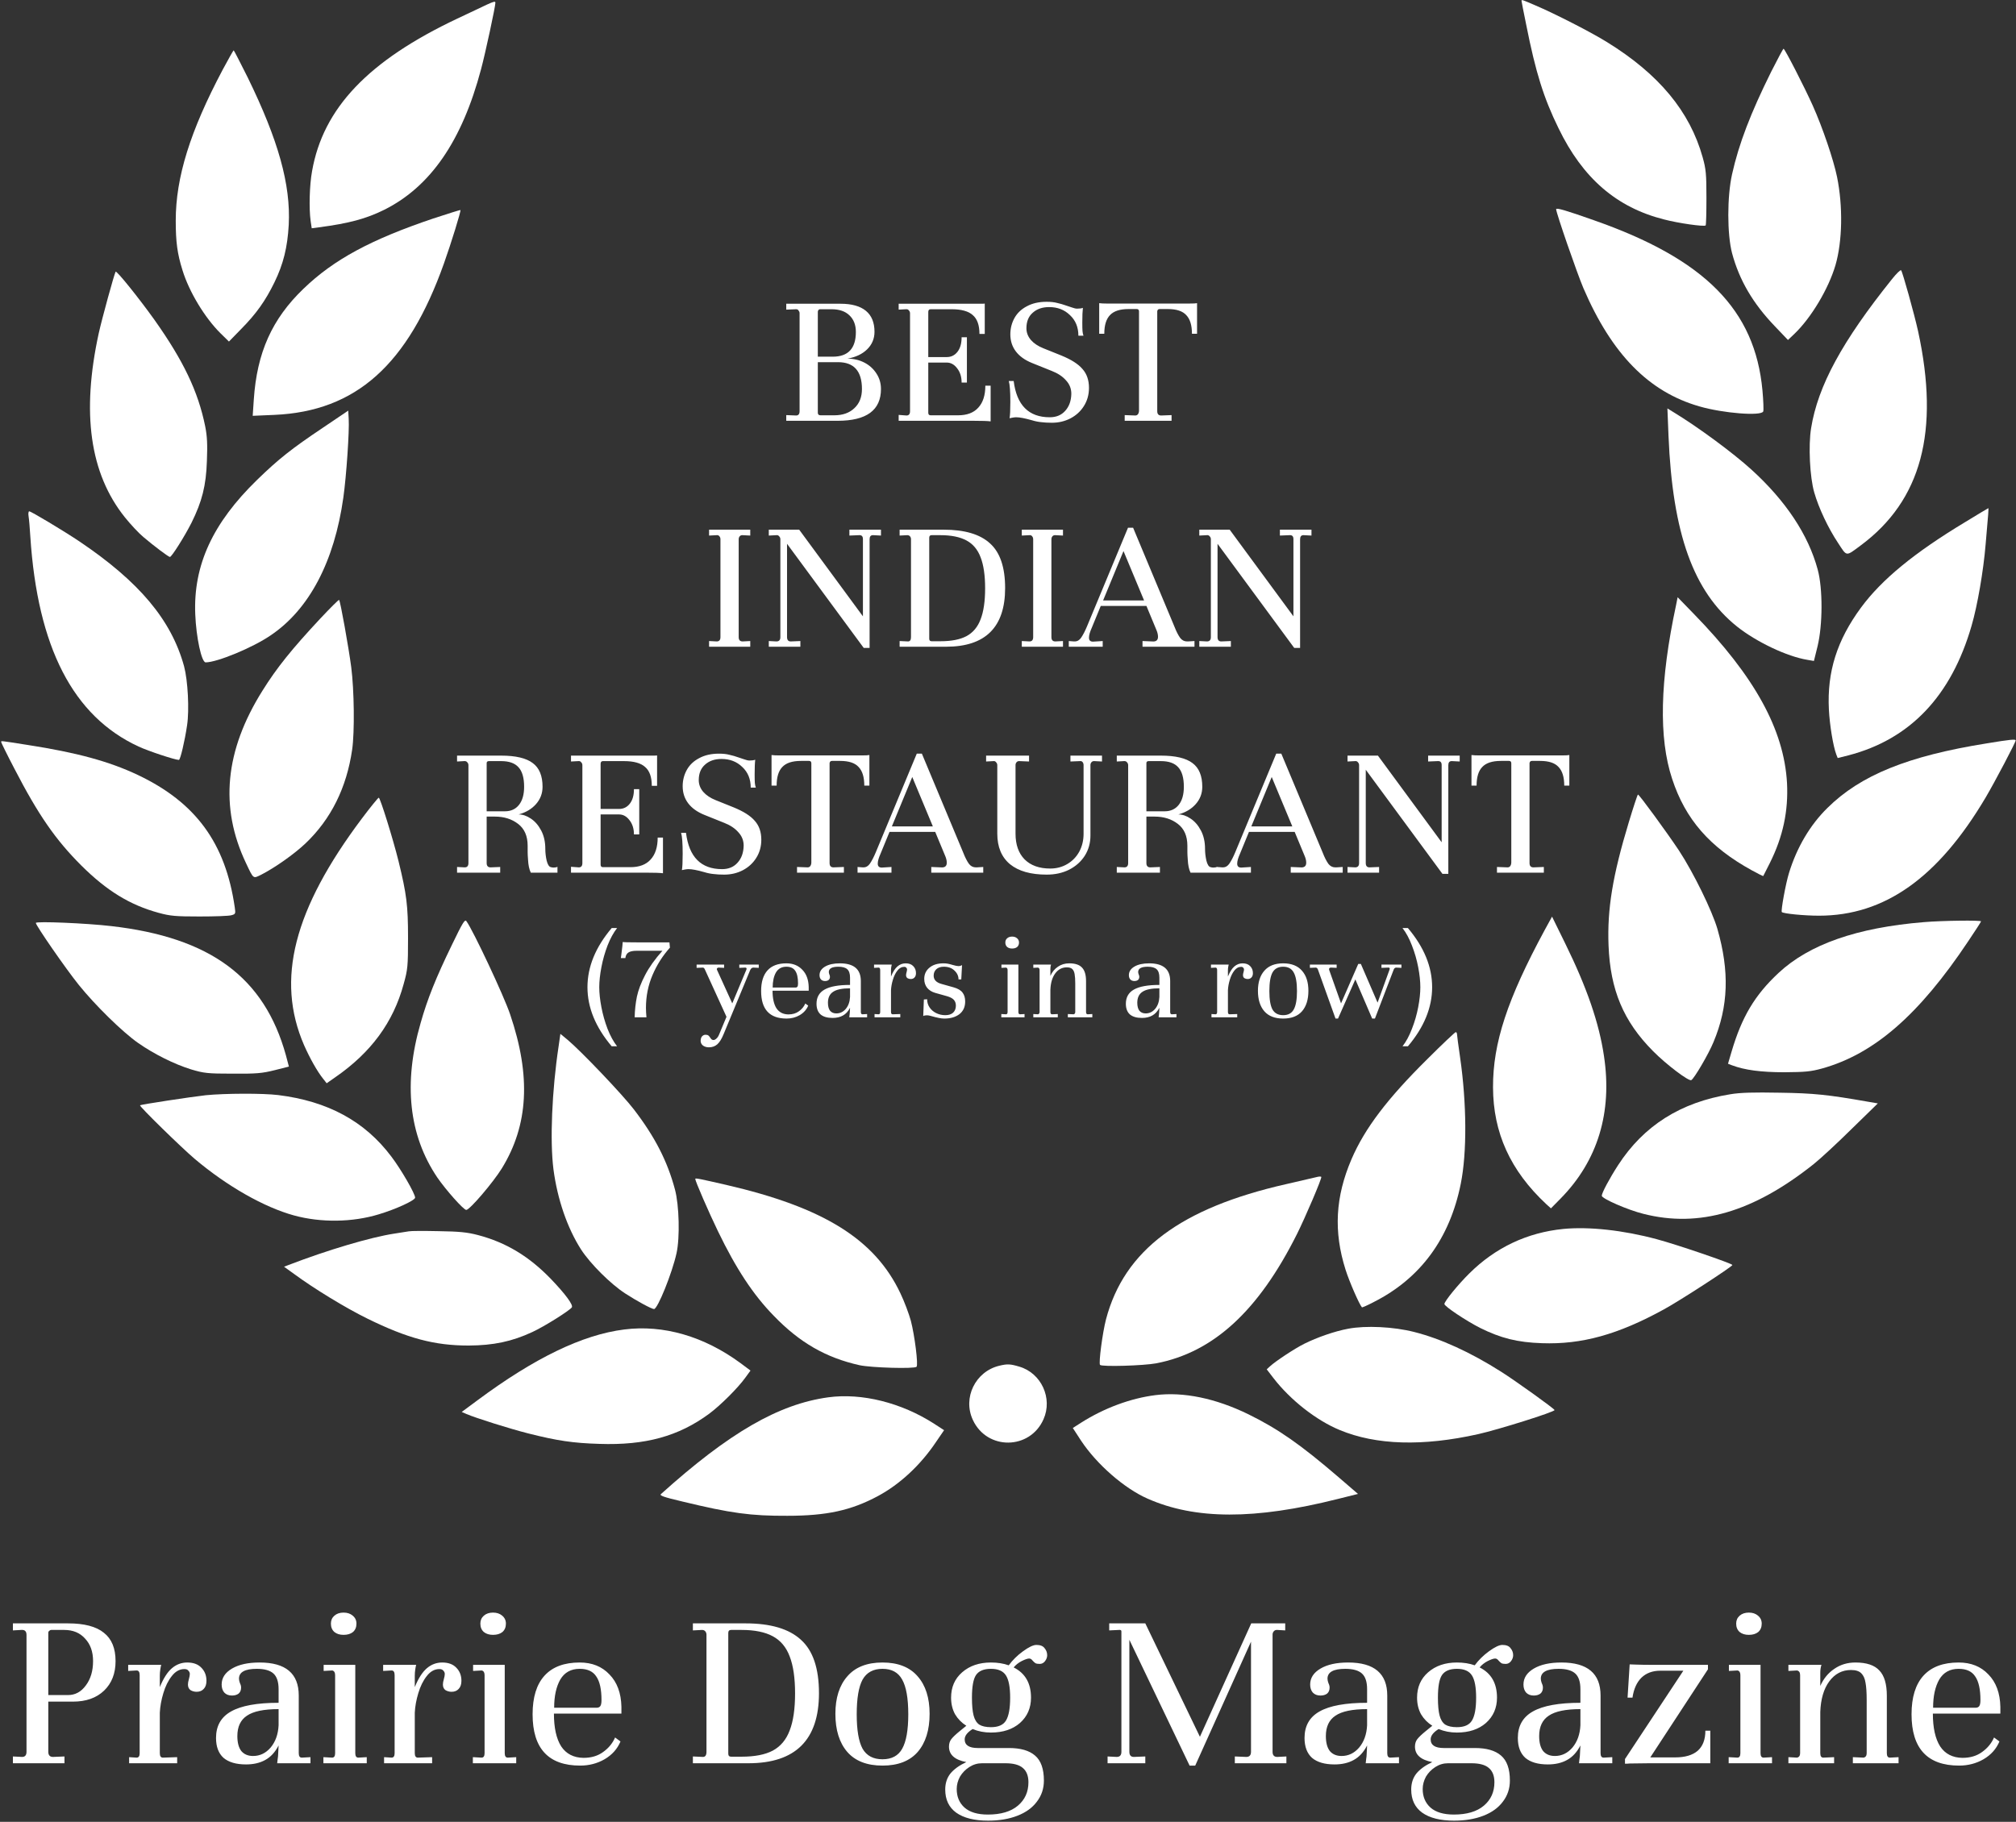 <svg width="1686" height="1524" viewBox="0 0 1686 1524" fill="none" xmlns="http://www.w3.org/2000/svg">
<rect x="0" y="0" width="1686" height="1524" fill="#333333" stroke="none"/>
<path d="M10.8 1469.32L18.444 1469.71C20.927 1469.71 22.168 1468.27 22.168 1465.4V1367.79C22.168 1366.22 21.841 1365.11 21.188 1364.46C20.535 1363.67 19.359 1363.35 17.66 1363.48L10.8 1363.87V1357.99H56.86C70.449 1357.99 80.445 1360.6 86.848 1365.83C93.381 1370.92 96.648 1378.83 96.648 1389.54C96.648 1399.87 93.447 1408.1 87.044 1414.24C80.641 1420.38 71.952 1423.45 60.976 1423.45H40.396V1465.4C40.396 1468.27 41.703 1469.71 44.316 1469.71L53.92 1469.32V1475H10.8V1469.32ZM56.86 1417.96C62.871 1417.96 67.836 1415.29 71.756 1409.93C75.807 1404.57 77.832 1397.78 77.832 1389.54C77.832 1381.7 75.611 1375.43 71.168 1370.73C66.856 1365.89 61.041 1363.48 53.724 1363.48H42.748C42.225 1363.48 41.703 1363.74 41.18 1364.26C40.657 1364.65 40.396 1365.17 40.396 1365.83V1417.96H56.86ZM156.592 1390.72C161.688 1390.72 165.608 1392.16 168.352 1395.03C171.227 1397.91 172.664 1401.57 172.664 1406.01C172.664 1409.01 171.88 1411.3 170.312 1412.87C168.875 1414.44 166.915 1415.22 164.432 1415.22C162.603 1415.22 160.904 1414.76 159.336 1413.85C157.899 1412.8 157.18 1411.23 157.18 1409.14C157.18 1407.97 157.441 1406.47 157.964 1404.64C158.487 1402.81 158.748 1401.37 158.748 1400.32C158.748 1399.28 158.356 1398.36 157.572 1397.58C156.919 1396.67 155.808 1396.21 154.24 1396.21C150.189 1396.21 146.661 1398.17 143.656 1402.09C140.651 1405.88 138.299 1410.65 136.6 1416.4C134.901 1422.01 133.921 1427.44 133.66 1432.66V1466.57C133.66 1469.05 134.509 1470.3 136.208 1470.3L148.164 1469.9V1475H107.984V1469.9L114.256 1470.3C115.955 1470.3 116.804 1469.05 116.804 1466.57V1401.3C116.804 1398.69 115.955 1397.38 114.256 1397.38L107.2 1397.78V1392.68H134.836C134.575 1393.46 134.313 1394.77 134.052 1396.6C133.791 1398.3 133.66 1400 133.66 1401.7V1411.3C136.665 1403.98 139.997 1398.76 143.656 1395.62C147.445 1392.35 151.757 1390.72 156.592 1390.72ZM259.651 1469.9V1475H231.819C231.95 1474.09 232.08 1472.91 232.211 1471.47C232.472 1469.9 232.603 1468.66 232.603 1467.75L232.995 1460.1C230.12 1465.72 226.396 1469.77 221.823 1472.26C217.38 1474.74 212.023 1475.98 205.751 1475.98C197.519 1475.98 191.247 1474.15 186.935 1470.49C182.754 1466.7 180.663 1461.15 180.663 1453.83C180.663 1443.77 184.844 1436.39 193.207 1431.68C201.7 1426.85 214.963 1424.43 232.995 1424.43V1413.06C232.995 1406.92 231.558 1402.55 228.683 1399.93C225.808 1397.32 221.17 1396.01 214.767 1396.01C204.836 1396.01 199.871 1398.76 199.871 1404.24C199.871 1405.29 200.132 1406.53 200.655 1407.97C201.308 1409.27 201.635 1410.52 201.635 1411.69C201.635 1413.91 200.916 1415.61 199.479 1416.79C198.042 1417.83 196.212 1418.36 193.991 1418.36C191.247 1418.36 189.091 1417.51 187.523 1415.81C186.086 1414.11 185.367 1411.89 185.367 1409.14C185.367 1403.66 188.242 1399.21 193.991 1395.82C199.74 1392.42 207.45 1390.72 217.119 1390.72C238.94 1390.72 249.851 1399.93 249.851 1418.36V1466.57C249.851 1469.05 250.7 1470.3 252.399 1470.3L259.651 1469.9ZM211.631 1468.92C217.38 1468.92 222.28 1466.57 226.331 1461.87C230.382 1457.03 232.603 1450.83 232.995 1443.25V1429.72C220.712 1429.72 211.892 1431.55 206.535 1435.21C201.178 1438.74 198.499 1444.42 198.499 1452.26C198.499 1457.75 199.61 1461.93 201.831 1464.81C204.183 1467.55 207.45 1468.92 211.631 1468.92ZM287.325 1348.97C290.461 1348.97 293.009 1349.82 294.969 1351.52C297.06 1353.22 298.105 1355.44 298.105 1358.18C298.105 1361.19 297.125 1363.54 295.165 1365.24C293.205 1366.81 290.592 1367.59 287.325 1367.59C284.189 1367.59 281.641 1366.81 279.681 1365.24C277.721 1363.54 276.741 1361.19 276.741 1358.18C276.741 1355.44 277.721 1353.22 279.681 1351.52C281.641 1349.82 284.189 1348.97 287.325 1348.97ZM297.125 1466.57C297.125 1469.05 297.975 1470.3 299.673 1470.3L306.729 1469.9V1475H270.469V1469.9L277.721 1470.3C279.42 1470.3 280.269 1469.05 280.269 1466.57V1401.3C280.269 1399.08 279.485 1397.78 277.917 1397.38L270.665 1397.78V1392.68H297.125V1466.57ZM369.818 1390.72C374.914 1390.72 378.834 1392.16 381.578 1395.03C384.453 1397.91 385.89 1401.57 385.89 1406.01C385.89 1409.01 385.106 1411.3 383.538 1412.87C382.101 1414.44 380.141 1415.22 377.658 1415.22C375.829 1415.22 374.13 1414.76 372.562 1413.85C371.125 1412.8 370.406 1411.23 370.406 1409.14C370.406 1407.97 370.668 1406.47 371.19 1404.64C371.713 1402.81 371.974 1401.37 371.974 1400.32C371.974 1399.28 371.582 1398.36 370.798 1397.58C370.145 1396.67 369.034 1396.21 367.466 1396.21C363.416 1396.21 359.888 1398.17 356.882 1402.09C353.877 1405.88 351.525 1410.65 349.826 1416.4C348.128 1422.01 347.148 1427.44 346.886 1432.66V1466.57C346.886 1469.05 347.736 1470.3 349.434 1470.3L361.39 1469.9V1475H321.21V1469.9L327.482 1470.3C329.181 1470.3 330.03 1469.05 330.03 1466.57V1401.3C330.03 1398.69 329.181 1397.38 327.482 1397.38L320.426 1397.78V1392.68H348.062C347.801 1393.46 347.54 1394.77 347.278 1396.6C347.017 1398.3 346.886 1400 346.886 1401.7V1411.3C349.892 1403.98 353.224 1398.76 356.882 1395.62C360.672 1392.35 364.984 1390.72 369.818 1390.72ZM412.314 1348.97C415.45 1348.97 417.998 1349.82 419.958 1351.52C422.048 1353.22 423.094 1355.44 423.094 1358.18C423.094 1361.19 422.114 1363.54 420.154 1365.24C418.194 1366.81 415.58 1367.59 412.314 1367.59C409.178 1367.59 406.63 1366.81 404.67 1365.24C402.71 1363.54 401.73 1361.19 401.73 1358.18C401.73 1355.44 402.71 1353.22 404.67 1351.52C406.63 1349.82 409.178 1348.97 412.314 1348.97ZM422.114 1466.57C422.114 1469.05 422.963 1470.3 424.662 1470.3L431.718 1469.9V1475H395.458V1469.9L402.71 1470.3C404.408 1470.3 405.258 1469.05 405.258 1466.57V1401.3C405.258 1399.08 404.474 1397.78 402.906 1397.38L395.654 1397.78V1392.68H422.114V1466.57ZM484.811 1390.72C495.133 1390.72 503.431 1394.05 509.703 1400.72C516.105 1407.25 519.437 1416.27 519.699 1427.76V1433.45H463.251C463.251 1445.34 465.276 1454.49 469.327 1460.89C473.508 1467.16 479.715 1470.36 487.947 1470.49C494.48 1470.49 499.968 1468.86 504.411 1465.59C508.984 1462.33 512.316 1458.27 514.407 1453.44L518.915 1456.77C516.301 1463.04 511.859 1468.01 505.587 1471.67C499.445 1475.2 492.651 1476.96 485.203 1476.96C458.677 1476.96 445.415 1462.65 445.415 1434.04C445.415 1419.79 448.747 1409.01 455.411 1401.7C462.075 1394.38 471.875 1390.72 484.811 1390.72ZM484.811 1396.01C477.493 1396.01 472.071 1399.02 468.543 1405.03C465.145 1411.04 463.447 1418.88 463.447 1428.55H499.119C500.425 1428.55 501.405 1428.09 502.059 1427.18C502.712 1426.26 503.039 1424.56 503.039 1422.08C503.039 1413.19 501.601 1406.66 498.727 1402.48C495.983 1398.17 491.344 1396.01 484.811 1396.01ZM579.468 1469.32L587.896 1469.71C589.856 1469.71 590.836 1468.27 590.836 1465.4V1367.59C590.836 1366.42 590.509 1365.44 589.856 1364.65C589.203 1363.87 588.288 1363.48 587.112 1363.48L579.468 1363.87V1357.99H623.568C644.475 1357.99 659.893 1362.56 669.824 1371.71C679.885 1380.72 684.916 1395.62 684.916 1416.4C684.916 1455.47 665.251 1475 625.92 1475H579.468V1469.32ZM609.064 1466.96C609.064 1468.66 609.848 1469.51 611.416 1469.51H620.236C631.212 1469.51 639.901 1467.81 646.304 1464.42C652.837 1460.89 657.541 1455.27 660.416 1447.56C663.421 1439.85 664.924 1429.53 664.924 1416.59C664.924 1403.66 663.421 1393.33 660.416 1385.62C657.541 1377.91 652.837 1372.3 646.304 1368.77C639.771 1365.24 631.081 1363.48 620.236 1363.48H611.416C609.848 1363.48 609.064 1364.33 609.064 1366.02V1466.96ZM698.645 1433.64C698.645 1420.32 701.977 1409.86 708.641 1402.28C715.305 1394.57 725.105 1390.72 738.041 1390.72C750.977 1390.72 760.777 1394.57 767.441 1402.28C774.105 1409.86 777.437 1420.32 777.437 1433.64C777.437 1447.23 774.105 1457.88 767.441 1465.59C760.777 1473.17 750.977 1476.96 738.041 1476.96C725.105 1476.96 715.305 1473.17 708.641 1465.59C701.977 1457.88 698.645 1447.23 698.645 1433.64ZM716.481 1434.04C716.481 1447.23 718.114 1456.84 721.381 1462.85C724.778 1468.73 730.332 1471.67 738.041 1471.67C745.75 1471.67 751.238 1468.73 754.505 1462.85C757.902 1456.84 759.601 1447.23 759.601 1434.04C759.601 1420.71 757.902 1411.04 754.505 1405.03C751.238 1399.02 745.75 1396.01 738.041 1396.01C730.332 1396.01 724.778 1399.02 721.381 1405.03C718.114 1411.04 716.481 1420.71 716.481 1434.04ZM860.674 1387.39C859.368 1387.39 857.277 1388.11 854.402 1389.54C851.658 1390.98 849.437 1392.75 847.738 1394.84C857.408 1399.67 862.242 1408.1 862.242 1420.12C862.242 1428.74 859.172 1435.8 853.03 1441.29C846.889 1446.65 838.788 1449.32 828.726 1449.32C823.238 1449.32 818.142 1448.34 813.438 1446.38C808.996 1449.13 806.774 1452 806.774 1455.01C806.774 1459.84 810.433 1462.26 817.75 1462.26H843.818C853.488 1462.26 860.74 1464.35 865.574 1468.53C870.54 1472.71 873.022 1479.7 873.022 1489.5C873.022 1496.17 871.062 1502.05 867.142 1507.14C863.353 1512.24 857.93 1516.16 850.874 1518.9C843.818 1521.65 835.652 1523.02 826.374 1523.02C814.876 1523.02 805.99 1520.8 799.718 1516.36C793.577 1511.91 790.506 1505.45 790.506 1496.95C790.506 1491.73 791.944 1487.28 794.818 1483.62C797.824 1479.97 802.266 1476.76 808.146 1474.02C798.477 1472.19 793.642 1467.88 793.642 1461.08C793.642 1458.6 794.296 1456.51 795.602 1454.81C797.04 1452.98 799.457 1450.7 802.854 1447.95L808.146 1443.64C804.226 1441.16 801.09 1437.96 798.738 1434.04C796.517 1429.99 795.406 1425.35 795.406 1420.12C795.406 1411.37 798.477 1404.31 804.618 1398.95C810.89 1393.46 818.926 1390.72 828.726 1390.72C834.214 1390.72 839.18 1391.5 843.622 1393.07C846.889 1388.63 850.874 1384.71 855.578 1381.31C860.413 1377.78 864.137 1376.02 866.75 1376.02C870.017 1376.02 872.304 1376.93 873.61 1378.76C875.048 1380.46 875.766 1382.42 875.766 1384.64C875.766 1386.34 875.178 1387.98 874.002 1389.54C872.826 1391.11 871.324 1391.9 869.494 1391.9C867.926 1391.9 866.75 1391.7 865.966 1391.31C865.182 1390.79 864.333 1390 863.418 1388.96C862.634 1387.91 861.72 1387.39 860.674 1387.39ZM828.726 1444.82C834.868 1444.82 839.049 1442.99 841.27 1439.33C843.622 1435.54 844.798 1429.14 844.798 1420.12C844.798 1411.37 843.622 1405.16 841.27 1401.5C838.918 1397.84 834.737 1396.01 828.726 1396.01C822.716 1396.01 818.534 1397.78 816.182 1401.3C813.961 1404.7 812.85 1410.97 812.85 1420.12C812.85 1426.52 813.308 1431.49 814.222 1435.02C815.137 1438.54 816.705 1441.09 818.926 1442.66C821.278 1444.1 824.545 1444.82 828.726 1444.82ZM821.278 1475C817.489 1475 813.961 1476.05 810.694 1478.14C807.428 1480.23 804.814 1482.91 802.854 1486.17C801.025 1489.57 800.11 1493.03 800.11 1496.56C800.11 1502.96 802.266 1508.12 806.578 1512.04C811.021 1515.96 817.554 1517.92 826.178 1517.92C837.024 1517.92 845.386 1515.44 851.266 1510.48C857.146 1505.51 860.086 1498.98 860.086 1490.88C860.086 1485.52 858.518 1481.53 855.382 1478.92C852.377 1476.31 847.542 1475 840.878 1475H821.278ZM1075.82 1469.32V1475H1032.7V1469.32L1042.31 1469.71C1044.92 1469.71 1046.23 1468.27 1046.23 1465.4V1373.28L999.577 1476.96H994.873L944.501 1371.71V1465.4C944.501 1468.27 945.742 1469.71 948.225 1469.71L957.829 1469.32V1475H926.273V1469.32L933.917 1469.71C936.53 1469.71 937.837 1468.27 937.837 1465.4V1364.65C937.837 1363.74 937.184 1363.35 935.877 1363.48L927.645 1363.87V1357.99H957.829L1003.5 1452.85L1046.42 1357.99H1074.84V1363.87L1068.18 1363.48H1067.79C1066.74 1363.48 1065.89 1363.87 1065.24 1364.65C1064.58 1365.44 1064.26 1366.35 1064.26 1367.4V1465.4C1064.26 1468.27 1065.56 1469.71 1068.18 1469.71L1075.82 1469.32ZM1169.98 1469.9V1475H1142.15C1142.28 1474.09 1142.41 1472.91 1142.54 1471.47C1142.8 1469.9 1142.93 1468.66 1142.93 1467.75L1143.32 1460.1C1140.45 1465.72 1136.72 1469.77 1132.15 1472.26C1127.71 1474.74 1122.35 1475.98 1116.08 1475.98C1107.85 1475.98 1101.58 1474.15 1097.26 1470.49C1093.08 1466.7 1090.99 1461.15 1090.99 1453.83C1090.99 1443.77 1095.17 1436.39 1103.54 1431.68C1112.03 1426.85 1125.29 1424.43 1143.32 1424.43V1413.06C1143.32 1406.92 1141.89 1402.55 1139.01 1399.93C1136.14 1397.32 1131.5 1396.01 1125.1 1396.01C1115.16 1396.01 1110.2 1398.76 1110.2 1404.24C1110.2 1405.29 1110.46 1406.53 1110.98 1407.97C1111.64 1409.27 1111.96 1410.52 1111.96 1411.69C1111.96 1413.91 1111.24 1415.61 1109.81 1416.79C1108.37 1417.83 1106.54 1418.36 1104.32 1418.36C1101.58 1418.36 1099.42 1417.51 1097.85 1415.81C1096.41 1414.11 1095.7 1411.89 1095.7 1409.14C1095.7 1403.66 1098.57 1399.21 1104.32 1395.82C1110.07 1392.42 1117.78 1390.72 1127.45 1390.72C1149.27 1390.72 1160.18 1399.93 1160.18 1418.36V1466.57C1160.18 1469.05 1161.03 1470.3 1162.73 1470.3L1169.98 1469.9ZM1121.96 1468.92C1127.71 1468.92 1132.61 1466.57 1136.66 1461.87C1140.71 1457.03 1142.93 1450.83 1143.32 1443.25V1429.72C1131.04 1429.72 1122.22 1431.55 1116.86 1435.21C1111.51 1438.74 1108.83 1444.42 1108.83 1452.26C1108.83 1457.75 1109.94 1461.93 1112.16 1464.81C1114.51 1467.55 1117.78 1468.92 1121.96 1468.92ZM1250.38 1387.39C1249.07 1387.39 1246.98 1388.11 1244.11 1389.54C1241.36 1390.98 1239.14 1392.75 1237.44 1394.84C1247.11 1399.67 1251.95 1408.1 1251.95 1420.12C1251.95 1428.74 1248.87 1435.8 1242.73 1441.29C1236.59 1446.65 1228.49 1449.32 1218.43 1449.32C1212.94 1449.32 1207.85 1448.34 1203.14 1446.38C1198.7 1449.13 1196.48 1452 1196.48 1455.01C1196.48 1459.84 1200.14 1462.26 1207.45 1462.26H1233.52C1243.19 1462.26 1250.44 1464.35 1255.28 1468.53C1260.24 1472.71 1262.73 1479.7 1262.73 1489.5C1262.73 1496.17 1260.77 1502.05 1256.85 1507.14C1253.06 1512.24 1247.63 1516.16 1240.58 1518.9C1233.52 1521.65 1225.35 1523.02 1216.08 1523.02C1204.58 1523.02 1195.69 1520.8 1189.42 1516.36C1183.28 1511.91 1180.21 1505.45 1180.21 1496.95C1180.21 1491.73 1181.65 1487.28 1184.52 1483.62C1187.53 1479.97 1191.97 1476.76 1197.85 1474.02C1188.18 1472.19 1183.35 1467.88 1183.35 1461.08C1183.35 1458.6 1184 1456.51 1185.31 1454.81C1186.74 1452.98 1189.16 1450.7 1192.56 1447.95L1197.85 1443.64C1193.93 1441.16 1190.79 1437.96 1188.44 1434.04C1186.22 1429.99 1185.11 1425.35 1185.11 1420.12C1185.11 1411.37 1188.18 1404.31 1194.32 1398.95C1200.59 1393.46 1208.63 1390.72 1218.43 1390.72C1223.92 1390.72 1228.88 1391.5 1233.33 1393.07C1236.59 1388.63 1240.58 1384.71 1245.28 1381.31C1250.12 1377.78 1253.84 1376.02 1256.45 1376.02C1259.72 1376.02 1262.01 1376.93 1263.31 1378.76C1264.75 1380.46 1265.47 1382.42 1265.47 1384.64C1265.47 1386.34 1264.88 1387.98 1263.71 1389.54C1262.53 1391.11 1261.03 1391.9 1259.2 1391.9C1257.63 1391.9 1256.45 1391.7 1255.67 1391.31C1254.89 1390.79 1254.04 1390 1253.12 1388.96C1252.34 1387.91 1251.42 1387.39 1250.38 1387.39ZM1218.43 1444.82C1224.57 1444.82 1228.75 1442.99 1230.97 1439.33C1233.33 1435.54 1234.5 1429.14 1234.5 1420.12C1234.5 1411.37 1233.33 1405.16 1230.97 1401.5C1228.62 1397.84 1224.44 1396.01 1218.43 1396.01C1212.42 1396.01 1208.24 1397.78 1205.89 1401.3C1203.66 1404.7 1202.55 1410.97 1202.55 1420.12C1202.55 1426.52 1203.01 1431.49 1203.93 1435.02C1204.84 1438.54 1206.41 1441.09 1208.63 1442.66C1210.98 1444.1 1214.25 1444.82 1218.43 1444.82ZM1210.98 1475C1207.19 1475 1203.66 1476.05 1200.4 1478.14C1197.13 1480.23 1194.52 1482.91 1192.56 1486.17C1190.73 1489.57 1189.81 1493.03 1189.81 1496.56C1189.81 1502.96 1191.97 1508.12 1196.28 1512.04C1200.72 1515.96 1207.26 1517.92 1215.88 1517.92C1226.73 1517.92 1235.09 1515.44 1240.97 1510.48C1246.85 1505.51 1249.79 1498.98 1249.79 1490.88C1249.79 1485.52 1248.22 1481.53 1245.09 1478.92C1242.08 1476.31 1237.25 1475 1230.58 1475H1210.98ZM1348.37 1469.9V1475H1320.54C1320.67 1474.09 1320.8 1472.91 1320.93 1471.47C1321.19 1469.9 1321.32 1468.66 1321.32 1467.75L1321.71 1460.1C1318.84 1465.72 1315.12 1469.77 1310.54 1472.26C1306.1 1474.74 1300.74 1475.98 1294.47 1475.98C1286.24 1475.98 1279.97 1474.15 1275.65 1470.49C1271.47 1466.7 1269.38 1461.15 1269.38 1453.83C1269.38 1443.77 1273.56 1436.39 1281.93 1431.68C1290.42 1426.85 1303.68 1424.43 1321.71 1424.43V1413.06C1321.71 1406.92 1320.28 1402.55 1317.4 1399.93C1314.53 1397.32 1309.89 1396.01 1303.49 1396.01C1293.56 1396.01 1288.59 1398.76 1288.59 1404.24C1288.59 1405.29 1288.85 1406.53 1289.37 1407.97C1290.03 1409.27 1290.35 1410.52 1290.35 1411.69C1290.35 1413.91 1289.64 1415.61 1288.2 1416.79C1286.76 1417.83 1284.93 1418.36 1282.71 1418.36C1279.97 1418.36 1277.81 1417.51 1276.24 1415.81C1274.8 1414.11 1274.09 1411.89 1274.09 1409.14C1274.09 1403.66 1276.96 1399.21 1282.71 1395.82C1288.46 1392.42 1296.17 1390.72 1305.84 1390.72C1327.66 1390.72 1338.57 1399.93 1338.57 1418.36V1466.57C1338.57 1469.05 1339.42 1470.3 1341.12 1470.3L1348.37 1469.9ZM1300.35 1468.92C1306.1 1468.92 1311 1466.57 1315.05 1461.87C1319.1 1457.03 1321.32 1450.83 1321.71 1443.25V1429.72C1309.43 1429.72 1300.61 1431.55 1295.25 1435.21C1289.9 1438.74 1287.22 1444.42 1287.22 1452.26C1287.22 1457.75 1288.33 1461.93 1290.55 1464.81C1292.9 1467.55 1296.17 1468.92 1300.35 1468.92ZM1430.34 1447.76V1475H1379.38L1362.91 1475.2C1361.74 1475.33 1360.43 1475.39 1358.99 1475.39V1471.47L1407.8 1397.58H1388.59C1382.05 1397.58 1376.76 1399.54 1372.71 1403.46C1368.79 1407.38 1366.31 1412.93 1365.26 1420.12H1361.15L1362.91 1392.29C1363.3 1392.29 1365.2 1392.35 1368.6 1392.48C1372.12 1392.61 1376.5 1392.68 1381.73 1392.68H1428.38V1396.4L1380.16 1470.1H1400.94C1409.17 1470.1 1415.44 1468.27 1419.75 1464.61C1424.06 1460.82 1426.22 1455.2 1426.22 1447.76H1430.34ZM1462.56 1348.97C1465.7 1348.97 1468.24 1349.82 1470.2 1351.52C1472.29 1353.22 1473.34 1355.44 1473.34 1358.18C1473.34 1361.19 1472.36 1363.54 1470.4 1365.24C1468.44 1366.81 1465.83 1367.59 1462.56 1367.59C1459.42 1367.59 1456.88 1366.81 1454.92 1365.24C1452.96 1363.54 1451.98 1361.19 1451.98 1358.18C1451.98 1355.44 1452.96 1353.22 1454.92 1351.52C1456.88 1349.82 1459.42 1348.97 1462.56 1348.97ZM1472.36 1466.57C1472.36 1469.05 1473.21 1470.3 1474.91 1470.3L1481.96 1469.9V1475H1445.7V1469.9L1452.96 1470.3C1454.65 1470.3 1455.5 1469.05 1455.5 1466.57V1401.3C1455.5 1399.08 1454.72 1397.78 1453.15 1397.38L1445.9 1397.78V1392.68H1472.36V1466.57ZM1587.78 1469.9V1475H1549.56V1469.9L1558.58 1470.3C1560.28 1469.9 1561.12 1468.66 1561.12 1466.57V1422.08C1561.12 1415.81 1560.8 1410.97 1560.14 1407.58C1559.62 1404.18 1558.45 1401.57 1556.62 1399.74C1554.79 1397.91 1551.91 1396.99 1547.99 1396.99C1540.54 1396.99 1534.47 1400.19 1529.76 1406.6C1525.19 1412.87 1522.71 1421.36 1522.32 1432.08V1466.57C1522.32 1469.05 1523.17 1470.3 1524.86 1470.3L1533.88 1469.9V1475H1495.66V1469.9L1502.91 1470.3C1504.61 1469.9 1505.46 1468.66 1505.46 1466.57V1401.3C1505.46 1399.08 1504.61 1397.78 1502.91 1397.38L1495.66 1397.78V1392.68H1523.3C1522.64 1394.64 1522.32 1396.93 1522.32 1399.54V1410.32C1525.06 1404.18 1528.98 1399.41 1534.08 1396.01C1539.17 1392.48 1545.05 1390.72 1551.72 1390.72C1560.99 1390.72 1567.66 1392.94 1571.71 1397.38C1575.89 1401.7 1577.98 1408.75 1577.98 1418.55V1466.57C1577.98 1469.05 1578.83 1470.3 1580.53 1470.3L1587.78 1469.9ZM1638.03 1390.72C1648.36 1390.72 1656.65 1394.05 1662.93 1400.72C1669.33 1407.25 1672.66 1416.27 1672.92 1427.76V1433.45H1616.47C1616.47 1445.34 1618.5 1454.49 1622.55 1460.89C1626.73 1467.16 1632.94 1470.36 1641.17 1470.49C1647.7 1470.49 1653.19 1468.86 1657.63 1465.59C1662.21 1462.33 1665.54 1458.27 1667.63 1453.44L1672.14 1456.77C1669.52 1463.04 1665.08 1468.01 1658.81 1471.67C1652.67 1475.2 1645.87 1476.96 1638.43 1476.96C1611.9 1476.96 1598.64 1462.65 1598.64 1434.04C1598.64 1419.79 1601.97 1409.01 1608.63 1401.7C1615.3 1394.38 1625.1 1390.72 1638.03 1390.72ZM1638.03 1396.01C1630.72 1396.01 1625.29 1399.02 1621.77 1405.03C1618.37 1411.04 1616.67 1418.88 1616.67 1428.55H1652.34C1653.65 1428.55 1654.63 1428.09 1655.28 1427.18C1655.93 1426.26 1656.26 1424.56 1656.26 1422.08C1656.26 1413.19 1654.82 1406.66 1651.95 1402.48C1649.21 1398.17 1644.57 1396.01 1638.03 1396.01Z" fill="white"/>
<path d="M702.978 254.092C712.271 254.092 719.323 256.06 724.134 259.996C728.944 263.932 731.35 269.781 731.35 277.544C731.35 283.339 729.272 288.259 725.118 292.304C721.072 296.24 715.606 298.809 708.718 300.012C713.856 300.012 718.558 301.105 722.822 303.292C727.086 305.479 730.475 308.54 732.99 312.476C735.504 316.303 736.762 320.621 736.762 325.432C736.762 343.144 724.68 352 700.518 352H657.55V347.244L665.75 347.572C667.718 347.572 668.702 346.369 668.702 343.964V261.964C668.702 261.199 668.428 260.488 667.882 259.832C667.444 259.067 666.788 258.684 665.914 258.684L657.55 259.012V254.092H702.978ZM685.922 258.684C684.828 258.684 684.172 259.34 683.954 260.652V298.372H696.418C709.319 298.372 715.77 291.484 715.77 277.708C715.77 271.804 713.966 267.157 710.358 263.768C706.859 260.379 701.884 258.684 695.434 258.684H685.922ZM683.954 302.964V345.276C683.954 346.697 684.719 347.408 686.25 347.408H697.73C704.727 347.408 710.303 345.44 714.458 341.504C718.722 337.568 720.854 332.211 720.854 325.432C720.854 310.453 714.184 302.964 700.846 302.964H683.954ZM751.561 347.08L758.121 347.572C760.089 347.572 761.073 346.369 761.073 343.964V262.128C761.073 261.144 760.745 260.324 760.089 259.668C759.543 258.903 758.777 258.575 757.793 258.684L751.561 259.012V254.092H820.769C822.3 254.092 823.229 254.037 823.557 253.928V279.348H819.129C819.129 272.023 817.271 266.775 813.553 263.604C809.945 260.324 804.041 258.684 795.841 258.684H778.293C776.981 258.684 776.325 259.449 776.325 260.98V298.7H791.741C795.459 298.7 798.465 297.224 800.761 294.272C803.057 291.32 804.205 287.275 804.205 282.136H808.633V320.02H804.205C804.205 315.209 802.948 311.219 800.433 308.048C798.028 304.877 795.131 303.292 791.741 303.292H776.325V345.276C776.325 346.697 776.981 347.408 778.293 347.408H801.253C808.688 347.408 814.319 345.276 818.145 341.012C822.081 336.748 824.049 330.625 824.049 322.644H828.477V352.492C826.072 352.164 821.261 352 814.045 352H751.561V347.08ZM847.743 318.708C850.258 338.935 860.317 349.048 877.919 349.048C883.386 349.048 887.705 347.244 890.875 343.636C894.155 340.028 895.85 335.272 895.959 329.368C895.959 325.104 894.483 321.387 891.531 318.216C888.689 314.936 884.753 312.312 879.723 310.344L862.995 303.62C857.091 301.215 852.609 297.989 849.547 293.944C846.486 289.899 844.955 285.143 844.955 279.676C844.955 274.756 846.103 270.219 848.399 266.064C850.695 261.909 854.139 258.629 858.731 256.224C863.323 253.709 868.845 252.452 875.295 252.452C878.794 252.452 881.746 252.78 884.151 253.436C886.666 253.983 889.126 254.693 891.531 255.568C893.937 256.333 895.577 256.88 896.451 257.208C898.201 257.864 899.677 258.192 900.879 258.192C902.847 258.192 904.433 257.973 905.635 257.536C905.307 260.16 905.143 264.26 905.143 269.836C905.143 273.116 905.198 275.467 905.307 276.888C905.417 278.309 905.69 279.621 906.127 280.824H901.863C901.863 273.717 899.513 267.977 894.811 263.604C890.219 259.121 884.425 256.88 877.427 256.88C871.742 256.88 867.15 258.465 863.651 261.636C860.153 264.697 858.403 269.016 858.403 274.592C858.403 278.2 859.661 281.48 862.175 284.432C864.69 287.275 868.134 289.571 872.507 291.32L887.595 297.388C895.905 300.777 901.809 304.549 905.307 308.704C908.915 312.749 910.719 317.997 910.719 324.448C910.719 330.133 909.298 335.217 906.455 339.7C903.722 344.073 899.95 347.517 895.139 350.032C890.438 352.437 885.299 353.64 879.723 353.64C876.334 353.64 873.382 353.476 870.867 353.148C868.353 352.929 865.674 352.383 862.831 351.508C857.037 349.868 852.718 349.048 849.875 349.048C848.891 349.048 847.853 349.157 846.759 349.376C845.666 349.595 844.846 349.759 844.299 349.868C844.737 347.572 844.955 343.035 844.955 336.256C844.955 327.4 844.518 321.551 843.643 318.708H847.743ZM919.271 253.6C920.801 253.819 922.988 253.928 925.831 253.928H994.547C998.045 253.928 1000.23 253.819 1001.11 253.6V279.184H996.843C996.843 272.077 995.257 266.884 992.087 263.604C989.025 260.215 983.887 258.52 976.671 258.52H969.783C968.689 258.52 968.033 259.121 967.815 260.324V343.964C967.815 346.369 968.908 347.572 971.095 347.572L979.787 347.244V352H940.591V347.244L949.447 347.572C950.431 347.572 951.196 347.189 951.743 346.424C952.289 345.549 952.563 344.565 952.563 343.472V260.488C952.563 259.176 951.907 258.52 950.595 258.52H943.871C936.655 258.52 931.461 260.215 928.291 263.604C925.12 266.884 923.535 272.077 923.535 279.184H919.271V253.6ZM593.007 536.244L599.403 536.572C601.48 536.572 602.519 535.369 602.519 532.964V451.128C602.519 450.144 602.245 449.324 601.699 448.668C601.152 447.903 600.387 447.575 599.403 447.684L593.007 448.012V443.092H627.447V448.012L621.051 447.684H620.723C619.848 447.684 619.137 448.012 618.591 448.668C618.044 449.324 617.771 450.144 617.771 451.128V532.964C617.771 535.369 618.864 536.572 621.051 536.572L627.447 536.244V541H593.007V536.244ZM736.764 443.092V448.012L730.368 447.684H730.04C728.182 447.684 727.252 448.832 727.252 451.128V541.984H722.332L658.208 454.9V532.964C658.208 535.369 659.247 536.572 661.324 536.572L669.36 536.244V541H642.956V536.244L649.352 536.572C651.539 536.572 652.632 535.369 652.632 532.964V451.128C652.632 450.144 652.304 449.324 651.648 448.668C651.102 447.903 650.336 447.575 649.352 447.684L642.956 448.012V443.092H668.376L721.676 515.58V450.964C721.676 448.777 720.747 447.684 718.888 447.684H718.396L710.36 448.012V443.092H736.764ZM752.362 536.244L759.414 536.572C761.054 536.572 761.874 535.369 761.874 532.964V451.128C761.874 450.144 761.601 449.324 761.054 448.668C760.507 448.012 759.742 447.684 758.758 447.684L752.362 448.012V443.092H789.262C806.755 443.092 819.657 446.919 827.966 454.572C836.385 462.116 840.594 474.58 840.594 491.964C840.594 524.655 824.139 541 791.23 541H752.362V536.244ZM777.126 534.276C777.126 535.697 777.782 536.408 779.094 536.408H786.474C795.658 536.408 802.929 534.987 808.286 532.144C813.753 529.192 817.689 524.491 820.094 518.04C822.609 511.589 823.866 502.952 823.866 492.128C823.866 481.304 822.609 472.667 820.094 466.216C817.689 459.765 813.753 455.064 808.286 452.112C802.819 449.16 795.549 447.684 786.474 447.684H779.094C777.782 447.684 777.126 448.395 777.126 449.816V534.276ZM854.542 536.244L860.938 536.572C863.015 536.572 864.054 535.369 864.054 532.964V451.128C864.054 450.144 863.78 449.324 863.234 448.668C862.687 447.903 861.922 447.575 860.938 447.684L854.542 448.012V443.092H888.982V448.012L882.586 447.684H882.258C881.383 447.684 880.672 448.012 880.126 448.668C879.579 449.324 879.306 450.144 879.306 451.128V532.964C879.306 535.369 880.399 536.572 882.586 536.572L888.982 536.244V541H854.542V536.244ZM998.955 536.244V541H955.495V536.244L963.531 536.572C966.811 536.9 968.451 535.588 968.451 532.636C968.451 530.777 967.905 528.645 966.811 526.24L958.775 506.888H920.563L913.019 525.256C911.489 528.645 910.723 531.379 910.723 533.456C910.723 535.752 911.926 536.845 914.331 536.736L922.203 536.244V541H893.831V536.244L898.095 536.572H898.751C900.938 536.572 902.742 535.533 904.163 533.456C905.803 531.051 907.443 527.88 909.083 523.944L943.359 441.452H947.623L982.227 524.272C983.758 528.208 985.343 531.324 986.983 533.62C988.514 535.588 990.427 536.572 992.723 536.572H993.543L998.955 536.244ZM922.531 502.296H956.807L939.587 460.968L922.531 502.296ZM1096.8 443.092V448.012L1090.4 447.684H1090.07C1088.21 447.684 1087.28 448.832 1087.28 451.128V541.984H1082.36L1018.24 454.9V532.964C1018.24 535.369 1019.28 536.572 1021.36 536.572L1029.39 536.244V541H1002.99V536.244L1009.38 536.572C1011.57 536.572 1012.66 535.369 1012.66 532.964V451.128C1012.66 450.144 1012.34 449.324 1011.68 448.668C1011.13 447.903 1010.37 447.575 1009.38 447.684L1002.99 448.012V443.092H1028.41L1081.71 515.58V450.964C1081.71 448.777 1080.78 447.684 1078.92 447.684H1078.43L1070.39 448.012V443.092H1096.8ZM382.241 725.244L388.637 725.572C390.714 725.572 391.753 724.369 391.753 721.964V640.128C391.753 639.144 391.425 638.324 390.769 637.668C390.222 636.903 389.348 636.575 388.145 636.684L382.241 637.012V632.092H419.141C431.277 632.092 440.078 634.169 445.545 638.324C451.012 642.369 453.745 648.984 453.745 658.168C453.745 663.744 451.886 668.609 448.169 672.764C444.561 676.809 439.75 679.652 433.737 681.292C437.126 681.292 440.516 682.44 443.905 684.736C447.404 687.032 450.301 690.367 452.597 694.74C454.893 699.113 456.041 704.197 456.041 709.992C456.041 713.272 456.424 716.607 457.189 719.996C458.064 723.385 459.266 725.189 460.797 725.408C461.453 725.627 462.218 725.736 463.093 725.736C464.405 725.736 465.444 725.517 466.209 725.08V730H443.905C442.593 727.267 441.828 723.659 441.609 719.176C441.39 716.333 441.281 714.256 441.281 712.944V707.532C441.281 699.332 438.602 693.209 433.245 689.164C427.997 685.119 421.546 683.096 413.893 683.096H407.005V721.964C407.005 724.369 408.098 725.572 410.285 725.572L418.321 725.244V730H382.241V725.244ZM422.257 678.668C427.286 678.668 431.222 676.864 434.065 673.256C436.908 669.648 438.329 664.619 438.329 658.168C438.329 650.624 436.744 645.157 433.573 641.768C430.512 638.379 425.701 636.684 419.141 636.684H408.973C407.661 636.684 407.005 637.231 407.005 638.324V678.668H422.257ZM477.534 725.08L484.094 725.572C486.062 725.572 487.046 724.369 487.046 721.964V640.128C487.046 639.144 486.718 638.324 486.062 637.668C485.515 636.903 484.75 636.575 483.766 636.684L477.534 637.012V632.092H546.742C548.273 632.092 549.202 632.037 549.53 631.928V657.348H545.102C545.102 650.023 543.243 644.775 539.526 641.604C535.918 638.324 530.014 636.684 521.814 636.684H504.266C502.954 636.684 502.298 637.449 502.298 638.98V676.7H517.714C521.431 676.7 524.438 675.224 526.734 672.272C529.03 669.32 530.178 665.275 530.178 660.136H534.606V698.02H530.178C530.178 693.209 528.921 689.219 526.406 686.048C524.001 682.877 521.103 681.292 517.714 681.292H502.298V723.276C502.298 724.697 502.954 725.408 504.266 725.408H527.226C534.661 725.408 540.291 723.276 544.118 719.012C548.054 714.748 550.022 708.625 550.022 700.644H554.45V730.492C552.045 730.164 547.234 730 540.018 730H477.534V725.08ZM573.716 696.708C576.231 716.935 586.289 727.048 603.892 727.048C609.359 727.048 613.677 725.244 616.848 721.636C620.128 718.028 621.823 713.272 621.932 707.368C621.932 703.104 620.456 699.387 617.504 696.216C614.661 692.936 610.725 690.312 605.696 688.344L588.968 681.62C583.064 679.215 578.581 675.989 575.52 671.944C572.459 667.899 570.928 663.143 570.928 657.676C570.928 652.756 572.076 648.219 574.372 644.064C576.668 639.909 580.112 636.629 584.704 634.224C589.296 631.709 594.817 630.452 601.268 630.452C604.767 630.452 607.719 630.78 610.124 631.436C612.639 631.983 615.099 632.693 617.504 633.568C619.909 634.333 621.549 634.88 622.424 635.208C624.173 635.864 625.649 636.192 626.852 636.192C628.82 636.192 630.405 635.973 631.608 635.536C631.28 638.16 631.116 642.26 631.116 647.836C631.116 651.116 631.171 653.467 631.28 654.888C631.389 656.309 631.663 657.621 632.1 658.824H627.836C627.836 651.717 625.485 645.977 620.784 641.604C616.192 637.121 610.397 634.88 603.4 634.88C597.715 634.88 593.123 636.465 589.624 639.636C586.125 642.697 584.376 647.016 584.376 652.592C584.376 656.2 585.633 659.48 588.148 662.432C590.663 665.275 594.107 667.571 598.48 669.32L613.568 675.388C621.877 678.777 627.781 682.549 631.28 686.704C634.888 690.749 636.692 695.997 636.692 702.448C636.692 708.133 635.271 713.217 632.428 717.7C629.695 722.073 625.923 725.517 621.112 728.032C616.411 730.437 611.272 731.64 605.696 731.64C602.307 731.64 599.355 731.476 596.84 731.148C594.325 730.929 591.647 730.383 588.804 729.508C583.009 727.868 578.691 727.048 575.848 727.048C574.864 727.048 573.825 727.157 572.732 727.376C571.639 727.595 570.819 727.759 570.272 727.868C570.709 725.572 570.928 721.035 570.928 714.256C570.928 705.4 570.491 699.551 569.616 696.708H573.716ZM645.243 631.6C646.774 631.819 648.961 631.928 651.803 631.928H720.519C724.018 631.928 726.205 631.819 727.079 631.6V657.184H722.815C722.815 650.077 721.23 644.884 718.059 641.604C714.998 638.215 709.859 636.52 702.643 636.52H695.755C694.662 636.52 694.006 637.121 693.787 638.324V721.964C693.787 724.369 694.881 725.572 697.067 725.572L705.759 725.244V730H666.563V725.244L675.419 725.572C676.403 725.572 677.169 725.189 677.715 724.424C678.262 723.549 678.535 722.565 678.535 721.472V638.488C678.535 637.176 677.879 636.52 676.567 636.52H669.843C662.627 636.52 657.434 638.215 654.263 641.604C651.093 644.884 649.507 650.077 649.507 657.184H645.243V631.6ZM822.303 725.244V730H778.843V725.244L786.879 725.572C790.159 725.9 791.799 724.588 791.799 721.636C791.799 719.777 791.252 717.645 790.159 715.24L782.123 695.888H743.911L736.367 714.256C734.836 717.645 734.071 720.379 734.071 722.456C734.071 724.752 735.274 725.845 737.679 725.736L745.551 725.244V730H717.179V725.244L721.443 725.572H722.099C724.286 725.572 726.09 724.533 727.511 722.456C729.151 720.051 730.791 716.88 732.431 712.944L766.707 630.452H770.971L805.575 713.272C807.106 717.208 808.691 720.324 810.331 722.62C811.862 724.588 813.775 725.572 816.071 725.572H816.891L822.303 725.244ZM745.879 691.296H780.155L762.935 649.968L745.879 691.296ZM824.695 632.092H860.611V637.012L852.575 636.684H852.247C851.372 636.684 850.662 637.012 850.115 637.668C849.568 638.324 849.295 639.089 849.295 639.964V697.364C849.295 706.548 851.81 713.709 856.839 718.848C861.978 723.987 869.139 726.556 878.323 726.556C883.571 726.556 888.327 725.299 892.591 722.784C896.855 720.269 900.19 716.825 902.595 712.452C905 707.969 906.203 702.995 906.203 697.528V640.128C906.203 639.035 905.93 638.16 905.383 637.504C904.836 636.848 904.126 636.575 903.251 636.684L895.215 637.012V632.092H921.619V637.012L915.223 636.684H914.895C914.02 636.684 913.31 637.012 912.763 637.668C912.216 638.324 911.943 639.089 911.943 639.964V699.004C911.943 705.236 910.358 710.867 907.187 715.896C904.016 720.816 899.643 724.697 894.067 727.54C888.6 730.273 882.368 731.64 875.371 731.64C862.032 731.64 851.81 728.743 844.703 722.948C837.596 717.044 834.043 708.516 834.043 697.364V640.128C834.043 639.144 833.715 638.324 833.059 637.668C832.512 636.903 831.802 636.575 830.927 636.684L824.695 637.012V632.092ZM933.979 725.244L940.375 725.572C942.453 725.572 943.491 724.369 943.491 721.964V640.128C943.491 639.144 943.163 638.324 942.507 637.668C941.961 636.903 941.086 636.575 939.883 636.684L933.979 637.012V632.092H970.879C983.015 632.092 991.817 634.169 997.283 638.324C1002.75 642.369 1005.48 648.984 1005.48 658.168C1005.48 663.744 1003.62 668.609 999.907 672.764C996.299 676.809 991.489 679.652 985.475 681.292C988.865 681.292 992.254 682.44 995.643 684.736C999.142 687.032 1002.04 690.367 1004.34 694.74C1006.63 699.113 1007.78 704.197 1007.78 709.992C1007.78 713.272 1008.16 716.607 1008.93 719.996C1009.8 723.385 1011 725.189 1012.54 725.408C1013.19 725.627 1013.96 725.736 1014.83 725.736C1016.14 725.736 1017.18 725.517 1017.95 725.08V730H995.643C994.331 727.267 993.566 723.659 993.347 719.176C993.129 716.333 993.019 714.256 993.019 712.944V707.532C993.019 699.332 990.341 693.209 984.983 689.164C979.735 685.119 973.285 683.096 965.631 683.096H958.743V721.964C958.743 724.369 959.837 725.572 962.023 725.572L970.059 725.244V730H933.979V725.244ZM973.995 678.668C979.025 678.668 982.961 676.864 985.803 673.256C988.646 669.648 990.067 664.619 990.067 658.168C990.067 650.624 988.482 645.157 985.311 641.768C982.25 638.379 977.439 636.684 970.879 636.684H960.711C959.399 636.684 958.743 637.231 958.743 638.324V678.668H973.995ZM1122.92 725.244V730H1079.46V725.244L1087.49 725.572C1090.77 725.9 1092.41 724.588 1092.41 721.636C1092.41 719.777 1091.87 717.645 1090.77 715.24L1082.74 695.888H1044.52L1036.98 714.256C1035.45 717.645 1034.68 720.379 1034.68 722.456C1034.68 724.752 1035.89 725.845 1038.29 725.736L1046.16 725.244V730H1017.79V725.244L1022.06 725.572H1022.71C1024.9 725.572 1026.7 724.533 1028.12 722.456C1029.76 720.051 1031.4 716.88 1033.04 712.944L1067.32 630.452H1071.58L1106.19 713.272C1107.72 717.208 1109.3 720.324 1110.94 722.62C1112.47 724.588 1114.39 725.572 1116.68 725.572H1117.5L1122.92 725.244ZM1046.49 691.296H1080.77L1063.55 649.968L1046.49 691.296ZM1220.76 632.092V637.012L1214.36 636.684H1214.03C1212.17 636.684 1211.24 637.832 1211.24 640.128V730.984H1206.32L1142.2 643.9V721.964C1142.2 724.369 1143.24 725.572 1145.32 725.572L1153.35 725.244V730H1126.95V725.244L1133.34 725.572C1135.53 725.572 1136.62 724.369 1136.62 721.964V640.128C1136.62 639.144 1136.3 638.324 1135.64 637.668C1135.09 636.903 1134.33 636.575 1133.34 636.684L1126.95 637.012V632.092H1152.37L1205.67 704.58V639.964C1205.67 637.777 1204.74 636.684 1202.88 636.684H1202.39L1194.35 637.012V632.092H1220.76ZM1230.61 631.6C1232.14 631.819 1234.33 631.928 1237.17 631.928H1305.89C1309.39 631.928 1311.58 631.819 1312.45 631.6V657.184H1308.19C1308.19 650.077 1306.6 644.884 1303.43 641.604C1300.37 638.215 1295.23 636.52 1288.01 636.52H1281.13C1280.03 636.52 1279.38 637.121 1279.16 638.324V721.964C1279.16 724.369 1280.25 725.572 1282.44 725.572L1291.13 725.244V730H1251.93V725.244L1260.79 725.572C1261.77 725.572 1262.54 725.189 1263.09 724.424C1263.63 723.549 1263.91 722.565 1263.91 721.472V638.488C1263.91 637.176 1263.25 636.52 1261.94 636.52H1255.21C1248 636.52 1242.8 638.215 1239.63 641.604C1236.46 644.884 1234.88 650.077 1234.88 657.184H1230.61V631.6ZM491.297 825.8C491.297 808.79 498.052 792.305 511.562 776.345H516.077C513.067 780.195 510.407 785.06 508.097 790.94C505.857 796.82 504.142 802.875 502.952 809.105C501.762 815.335 501.167 820.9 501.167 825.8C501.167 830.7 501.762 836.265 502.952 842.495C504.142 848.725 505.857 854.78 508.097 860.66C510.407 866.54 513.067 871.405 516.077 875.255H511.562C498.052 859.295 491.297 842.81 491.297 825.8ZM540.217 843.125C540.217 845.295 540.357 847.92 540.637 851H530.767C530.907 844.98 531.537 839.205 532.657 833.675C533.847 828.145 536.122 822.16 539.482 815.72C542.842 809.21 547.672 802.42 553.972 795.35H532.342C529.262 795.35 526.987 795.84 525.517 796.82C524.117 797.73 523.277 799.27 522.997 801.44H519.217L519.532 799.34C520.372 792.76 520.792 788.98 520.792 788C521.702 788.21 525.867 788.315 533.287 788.315H559.852L560.272 792.725C554.182 799.515 549.317 807.18 545.677 815.72C542.037 824.26 540.217 833.395 540.217 843.125ZM634.558 806.9V809.63L630.253 809.42H630.043C628.923 809.42 628.048 810.085 627.418 811.415L605.263 864.86C603.583 868.99 601.798 871.895 599.908 873.575C598.018 875.255 595.673 876.095 592.873 876.095C590.983 876.095 589.373 875.64 588.043 874.73C586.783 873.82 586.083 872.56 585.943 870.95C585.943 869.2 586.328 867.87 587.098 866.96C587.938 866.05 588.918 865.595 590.038 865.595C591.088 865.595 591.893 865.805 592.453 866.225C593.013 866.715 593.538 867.345 594.028 868.115C594.098 868.255 594.273 868.5 594.553 868.85C594.833 869.27 595.148 869.55 595.498 869.69C595.848 869.9 596.233 870.005 596.653 870.005C597.493 870.005 598.333 869.585 599.173 868.745C600.083 867.975 600.853 866.785 601.483 865.175L607.573 850.58L589.408 810.785C588.988 809.875 588.428 809.42 587.728 809.42L582.583 809.63V806.9H605.578V809.63L600.853 809.42C600.363 809.42 599.978 809.63 599.698 810.05C599.418 810.4 599.383 810.785 599.593 811.205L612.403 839.345L624.268 810.995C624.338 810.855 624.373 810.645 624.373 810.365C624.373 809.735 623.988 809.42 623.218 809.42L618.283 809.63V806.9H634.558ZM657.639 805.85C663.169 805.85 667.614 807.635 670.974 811.205C674.404 814.705 676.189 819.535 676.329 825.695V828.74H646.089C646.089 835.11 647.174 840.01 649.344 843.44C651.584 846.8 654.909 848.515 659.319 848.585C662.819 848.585 665.759 847.71 668.139 845.96C670.589 844.21 672.374 842.04 673.494 839.45L675.909 841.235C674.509 844.595 672.129 847.255 668.769 849.215C665.479 851.105 661.839 852.05 657.849 852.05C643.639 852.05 636.534 844.385 636.534 829.055C636.534 821.425 638.319 815.65 641.889 811.73C645.459 807.81 650.709 805.85 657.639 805.85ZM657.639 808.685C653.719 808.685 650.814 810.295 648.924 813.515C647.104 816.735 646.194 820.935 646.194 826.115H665.304C666.004 826.115 666.529 825.87 666.879 825.38C667.229 824.89 667.404 823.98 667.404 822.65C667.404 817.89 666.634 814.39 665.094 812.15C663.624 809.84 661.139 808.685 657.639 808.685ZM725.177 848.27V851H710.267C710.337 850.51 710.407 849.88 710.477 849.11C710.617 848.27 710.687 847.605 710.687 847.115L710.897 843.02C709.357 846.03 707.362 848.2 704.912 849.53C702.532 850.86 699.662 851.525 696.302 851.525C691.892 851.525 688.532 850.545 686.222 848.585C683.982 846.555 682.862 843.58 682.862 839.66C682.862 834.27 685.102 830.315 689.582 827.795C694.132 825.205 701.237 823.91 710.897 823.91V817.82C710.897 814.53 710.127 812.185 708.587 810.785C707.047 809.385 704.562 808.685 701.132 808.685C695.812 808.685 693.152 810.155 693.152 813.095C693.152 813.655 693.292 814.32 693.572 815.09C693.922 815.79 694.097 816.455 694.097 817.085C694.097 818.275 693.712 819.185 692.942 819.815C692.172 820.375 691.192 820.655 690.002 820.655C688.532 820.655 687.377 820.2 686.537 819.29C685.767 818.38 685.382 817.19 685.382 815.72C685.382 812.78 686.922 810.4 690.002 808.58C693.082 806.76 697.212 805.85 702.392 805.85C714.082 805.85 719.927 810.785 719.927 820.655V846.485C719.927 847.815 720.382 848.48 721.292 848.48L725.177 848.27ZM699.452 847.745C702.532 847.745 705.157 846.485 707.327 843.965C709.497 841.375 710.687 838.05 710.897 833.99V826.745C704.317 826.745 699.592 827.725 696.722 829.685C693.852 831.575 692.417 834.62 692.417 838.82C692.417 841.76 693.012 844 694.202 845.54C695.462 847.01 697.212 847.745 699.452 847.745ZM757.433 805.85C760.163 805.85 762.263 806.62 763.733 808.16C765.273 809.7 766.043 811.66 766.043 814.04C766.043 815.65 765.623 816.875 764.783 817.715C764.013 818.555 762.963 818.975 761.633 818.975C760.653 818.975 759.743 818.73 758.903 818.24C758.133 817.68 757.748 816.84 757.748 815.72C757.748 815.09 757.888 814.285 758.168 813.305C758.448 812.325 758.588 811.555 758.588 810.995C758.588 810.435 758.378 809.945 757.958 809.525C757.608 809.035 757.013 808.79 756.173 808.79C754.003 808.79 752.113 809.84 750.503 811.94C748.893 813.97 747.633 816.525 746.723 819.605C745.813 822.615 745.288 825.52 745.148 828.32V846.485C745.148 847.815 745.603 848.48 746.513 848.48L752.918 848.27V851H731.393V848.27L734.753 848.48C735.663 848.48 736.118 847.815 736.118 846.485V811.52C736.118 810.12 735.663 809.42 734.753 809.42L730.973 809.63V806.9H745.778C745.638 807.32 745.498 808.02 745.358 809C745.218 809.91 745.148 810.82 745.148 811.73V816.875C746.758 812.955 748.543 810.155 750.503 808.475C752.533 806.725 754.843 805.85 757.433 805.85ZM772.638 836.09L775.368 835.88C775.368 838.47 776.068 840.78 777.468 842.81C778.868 844.84 780.723 846.415 783.033 847.535C785.343 848.655 787.863 849.215 790.593 849.215C793.393 849.215 795.563 848.515 797.103 847.115C798.643 845.645 799.413 843.685 799.413 841.235C799.413 839.275 798.853 837.665 797.733 836.405C796.613 835.145 794.723 834.13 792.063 833.36L781.983 830.525C779.183 829.685 776.978 828.285 775.368 826.325C773.758 824.295 772.953 821.81 772.953 818.87C772.953 815.02 774.388 811.905 777.258 809.525C780.128 807.075 784.048 805.85 789.018 805.85C790.418 805.85 791.643 805.955 792.693 806.165C793.813 806.375 795.178 806.725 796.788 807.215C798.958 807.845 800.568 808.16 801.618 808.16C802.668 808.16 803.648 807.88 804.558 807.32L803.928 819.29H801.618C801.618 816.49 800.498 814.04 798.258 811.94C796.088 809.77 793.113 808.685 789.333 808.685C786.673 808.685 784.573 809.385 783.033 810.785C781.563 812.185 780.828 813.97 780.828 816.14C780.828 819.57 782.998 821.88 787.338 823.07L797.418 825.905C800.988 826.885 803.508 828.355 804.978 830.315C806.448 832.205 807.183 834.69 807.183 837.77C807.183 842.32 805.573 845.855 802.353 848.375C799.133 850.825 794.933 852.05 789.753 852.05C788.283 852.05 786.743 851.875 785.133 851.525C783.593 851.245 781.213 850.65 777.993 849.74C776.943 849.46 775.998 849.32 775.158 849.32C773.758 849.32 772.743 849.53 772.113 849.95L772.638 836.09ZM846.438 783.485C848.118 783.485 849.483 783.94 850.533 784.85C851.653 785.76 852.213 786.95 852.213 788.42C852.213 790.03 851.688 791.29 850.638 792.2C849.588 793.04 848.188 793.46 846.438 793.46C844.758 793.46 843.393 793.04 842.343 792.2C841.293 791.29 840.768 790.03 840.768 788.42C840.768 786.95 841.293 785.76 842.343 784.85C843.393 783.94 844.758 783.485 846.438 783.485ZM851.688 846.485C851.688 847.815 852.143 848.48 853.053 848.48L856.833 848.27V851H837.408V848.27L841.293 848.48C842.203 848.48 842.658 847.815 842.658 846.485V811.52C842.658 810.33 842.238 809.63 841.398 809.42L837.513 809.63V806.9H851.688V846.485ZM913.521 848.27V851H893.046V848.27L897.876 848.48C898.786 848.27 899.241 847.605 899.241 846.485V822.65C899.241 819.29 899.066 816.7 898.716 814.88C898.436 813.06 897.806 811.66 896.826 810.68C895.846 809.7 894.306 809.21 892.206 809.21C888.216 809.21 884.961 810.925 882.441 814.355C879.991 817.715 878.661 822.265 878.451 828.005V846.485C878.451 847.815 878.906 848.48 879.816 848.48L884.646 848.27V851H864.171V848.27L868.056 848.48C868.966 848.27 869.421 847.605 869.421 846.485V811.52C869.421 810.33 868.966 809.63 868.056 809.42L864.171 809.63V806.9H878.976C878.626 807.95 878.451 809.175 878.451 810.575V816.35C879.921 813.06 882.021 810.505 884.751 808.685C887.481 806.795 890.631 805.85 894.201 805.85C899.171 805.85 902.741 807.04 904.911 809.42C907.151 811.73 908.271 815.51 908.271 820.76V846.485C908.271 847.815 908.726 848.48 909.636 848.48L913.521 848.27ZM983.883 848.27V851H968.973C969.043 850.51 969.113 849.88 969.183 849.11C969.323 848.27 969.393 847.605 969.393 847.115L969.603 843.02C968.063 846.03 966.068 848.2 963.618 849.53C961.238 850.86 958.368 851.525 955.008 851.525C950.598 851.525 947.238 850.545 944.928 848.585C942.688 846.555 941.568 843.58 941.568 839.66C941.568 834.27 943.808 830.315 948.288 827.795C952.838 825.205 959.943 823.91 969.603 823.91V817.82C969.603 814.53 968.833 812.185 967.293 810.785C965.753 809.385 963.268 808.685 959.838 808.685C954.518 808.685 951.858 810.155 951.858 813.095C951.858 813.655 951.998 814.32 952.278 815.09C952.628 815.79 952.803 816.455 952.803 817.085C952.803 818.275 952.418 819.185 951.648 819.815C950.878 820.375 949.898 820.655 948.708 820.655C947.238 820.655 946.083 820.2 945.243 819.29C944.473 818.38 944.088 817.19 944.088 815.72C944.088 812.78 945.628 810.4 948.708 808.58C951.788 806.76 955.918 805.85 961.098 805.85C972.788 805.85 978.633 810.785 978.633 820.655V846.485C978.633 847.815 979.088 848.48 979.998 848.48L983.883 848.27ZM958.158 847.745C961.238 847.745 963.863 846.485 966.033 843.965C968.203 841.375 969.393 838.05 969.603 833.99V826.745C963.023 826.745 958.298 827.725 955.428 829.685C952.558 831.575 951.123 834.62 951.123 838.82C951.123 841.76 951.718 844 952.908 845.54C954.168 847.01 955.918 847.745 958.158 847.745ZM1039.21 805.85C1041.94 805.85 1044.04 806.62 1045.51 808.16C1047.05 809.7 1047.82 811.66 1047.82 814.04C1047.82 815.65 1047.4 816.875 1046.56 817.715C1045.79 818.555 1044.74 818.975 1043.41 818.975C1042.43 818.975 1041.52 818.73 1040.68 818.24C1039.91 817.68 1039.53 816.84 1039.53 815.72C1039.53 815.09 1039.67 814.285 1039.95 813.305C1040.23 812.325 1040.37 811.555 1040.37 810.995C1040.37 810.435 1040.16 809.945 1039.74 809.525C1039.39 809.035 1038.79 808.79 1037.95 808.79C1035.78 808.79 1033.89 809.84 1032.28 811.94C1030.67 813.97 1029.41 816.525 1028.5 819.605C1027.59 822.615 1027.07 825.52 1026.93 828.32V846.485C1026.93 847.815 1027.38 848.48 1028.29 848.48L1034.7 848.27V851H1013.17V848.27L1016.53 848.48C1017.44 848.48 1017.9 847.815 1017.9 846.485V811.52C1017.9 810.12 1017.44 809.42 1016.53 809.42L1012.75 809.63V806.9H1027.56C1027.42 807.32 1027.28 808.02 1027.14 809C1027 809.91 1026.93 810.82 1026.93 811.73V816.875C1028.54 812.955 1030.32 810.155 1032.28 808.475C1034.31 806.725 1036.62 805.85 1039.21 805.85ZM1052.02 828.845C1052.02 821.705 1053.81 816.105 1057.38 812.045C1060.95 807.915 1066.2 805.85 1073.13 805.85C1080.06 805.85 1085.31 807.915 1088.88 812.045C1092.45 816.105 1094.23 821.705 1094.23 828.845C1094.23 836.125 1092.45 841.83 1088.88 845.96C1085.31 850.02 1080.06 852.05 1073.13 852.05C1066.2 852.05 1060.95 850.02 1057.38 845.96C1053.81 841.83 1052.02 836.125 1052.02 828.845ZM1061.58 829.055C1061.58 836.125 1062.45 841.27 1064.2 844.49C1066.02 847.64 1069 849.215 1073.13 849.215C1077.26 849.215 1080.2 847.64 1081.95 844.49C1083.77 841.27 1084.68 836.125 1084.68 829.055C1084.68 821.915 1083.77 816.735 1081.95 813.515C1080.2 810.295 1077.26 808.685 1073.13 808.685C1069 808.685 1066.02 810.295 1064.2 813.515C1062.45 816.735 1061.58 821.915 1061.58 829.055ZM1172.03 806.9V809.63L1167.72 809.42C1166.67 809.42 1165.94 810.015 1165.52 811.205L1149.87 852.05H1147.56L1133.49 819.29L1119 852.05H1116.9L1102.1 810.785C1101.68 809.875 1101.08 809.42 1100.31 809.42L1095.48 809.63V806.9H1117.85V809.63L1113.23 809.42H1113.02C1112.39 809.42 1111.93 809.63 1111.65 810.05C1111.44 810.47 1111.44 810.96 1111.65 811.52L1121.52 839.345L1135.91 806.375H1138.11L1152.08 838.715L1162.05 811.205L1162.26 810.365C1162.26 809.665 1161.81 809.35 1160.9 809.42L1155.33 809.63V806.9H1172.03ZM1197.71 825.8C1197.71 842.81 1190.96 859.295 1177.45 875.255H1172.93C1175.94 871.405 1178.57 866.54 1180.81 860.66C1183.12 854.78 1184.87 848.725 1186.06 842.495C1187.25 836.265 1187.84 830.7 1187.84 825.8C1187.84 820.9 1187.25 815.335 1186.06 809.105C1184.87 802.875 1183.12 796.82 1180.81 790.94C1178.57 785.06 1175.94 780.195 1172.93 776.345H1177.45C1190.96 792.305 1197.71 808.79 1197.71 825.8Z" fill="white"/>
<path d="M1272.45 0.629C1272.45 1.024 1274.17 10.106 1276.4 20.767C1284.3 60.648 1291.01 81.97 1303.39 107.241C1323.65 149.096 1351.95 173.577 1391.7 183.58C1403.68 186.739 1425.13 189.767 1426.45 188.582C1426.84 188.187 1427.11 177.789 1427.11 165.417C1427.11 145.674 1426.71 141.331 1423.95 131.591C1413.29 93.289 1387.36 61.964 1343.79 35.114C1330.89 27.085 1300.36 11.422 1283.91 4.446C1272.98 -0.292 1272.45 -0.424 1272.45 0.629Z" fill="white"/>
<path d="M407.056 3.919C404.16 5.367 393.104 10.5 382.575 15.501C307.946 50.775 270.171 90.525 260.958 143.304C258.852 154.755 258.326 174.235 259.773 184.764L260.695 190.95L266.749 190.16C291.757 186.87 306.104 183.053 321.503 175.419C360.068 156.071 386.391 117.901 402.317 57.883C405.871 44.721 414.295 5.498 414.295 2.339C414.295 0.892 413.11 1.155 407.056 3.919Z" fill="white"/>
<path d="M1481.2 60.121C1464.09 94.606 1454.22 120.271 1448.56 145.674C1444.35 164.364 1444.35 195.953 1448.56 211.879C1454.62 234.386 1465.94 253.734 1484.23 272.819L1495.29 284.401L1500.55 279.4C1514.77 265.843 1529.24 241.493 1535.04 221.75C1540.83 201.744 1541.35 172.656 1536.35 148.043C1533.46 133.828 1524.24 106.583 1515.95 88.156C1509.11 72.888 1492.65 40.773 1491.6 40.773C1491.21 40.773 1486.6 49.46 1481.2 60.121Z" fill="white"/>
<path d="M186.33 58.147C158.953 109.742 146.975 148.438 146.975 184.502C146.975 202.534 148.292 212.274 152.635 226.094C158.163 244.126 171.325 265.843 184.355 278.742L191.463 285.717L201.598 275.32C214.233 262.552 221.999 251.628 229.501 236.228C237.003 220.829 240.425 206.877 241.478 188.056C243.189 154.361 232.791 117.244 207.126 64.728C200.939 52.356 195.675 42.089 195.411 42.089C195.148 42.089 191.068 49.328 186.33 58.147Z" fill="white"/>
<path d="M1301.41 175.025C1301.41 178.052 1318.92 228.594 1324.18 240.966C1348 296.378 1378.93 327.835 1421.18 339.944C1441.06 345.736 1473.17 348.236 1474.62 344.156C1475.02 343.103 1474.75 335.206 1473.96 326.651C1467.78 259.13 1425.79 216.748 1333 184.238C1309.57 175.946 1301.41 173.577 1301.41 175.025Z" fill="white"/>
<path d="M362.305 182.79C310.052 200.427 279.122 217.143 253.851 241.493C227.395 266.895 214.891 295.062 212.259 334.153L211.337 347.841L229.633 347.052C297.68 344.024 341.115 305.197 371.256 220.434C377.178 203.85 385.734 176.209 385.076 175.683C384.812 175.551 374.678 178.71 362.305 182.79Z" fill="white"/>
<path d="M1582.42 233.332C1540.7 285.322 1520.29 322.833 1514.63 358.239C1512.27 372.717 1513.58 399.304 1517.27 411.94C1520.95 424.839 1528.85 441.686 1537.27 454.321C1544.78 465.772 1543.46 465.641 1556.09 456.296C1606.9 418.652 1622.3 360.871 1604.14 277.161C1600.98 262.815 1591.11 227.409 1589.92 226.093C1589.39 225.566 1585.97 228.857 1582.42 233.332Z" fill="white"/>
<path d="M96.697 227.278C95.512 229.252 85.246 266.763 82.613 278.609C68.004 345.472 75.111 396.014 104.331 432.604C109.069 438.527 116.045 446.029 119.862 449.188C128.68 456.691 140.921 465.904 142.105 465.904C143.553 465.904 154.346 448.793 160.137 437.342C168.956 419.574 172.378 406.28 173.036 385.484C173.563 371.796 173.299 365.083 171.588 356.528C165.665 327.44 153.425 301.774 129.075 267.422C116.176 249.39 97.486 226.093 96.697 227.278Z" fill="white"/>
<path d="M1395.39 364.689C1398.81 446.425 1416.18 494.861 1452.64 524.08C1468.83 536.979 1494.5 549.22 1511.61 551.984L1517 552.905L1520.03 540.664C1524.37 522.896 1524.51 492.36 1520.16 476.434C1512.26 447.214 1493.44 418.916 1464.62 392.724C1449.09 378.641 1420 357.187 1399.6 344.814L1394.47 341.655L1395.39 364.689Z" fill="white"/>
<path d="M270.171 357.713C243.847 375.35 233.055 383.905 215.154 401.279C177.906 437.474 161.585 472.748 163.296 513.945C164.086 533.293 168.561 554.089 171.983 554.089C181.46 554.089 211.206 541.848 226.21 531.582C258.589 509.865 279.648 469.721 287.15 416.152C289.651 398.646 292.283 360.082 291.625 350.473L291.23 343.498L270.171 357.713Z" fill="white"/>
<path d="M1643.36 436.816C1600.98 462.351 1573.6 484.858 1556.36 508.286C1536.22 535.663 1527.93 562.118 1529.51 593.444C1530.17 606.474 1533.06 624.111 1535.69 631.087L1536.88 634.114L1545.83 631.877C1597.42 618.451 1631.91 582.256 1648.89 523.29C1653.76 506.575 1658.76 477.618 1660.6 455.375C1662.84 429.709 1663.23 425.102 1662.84 425.102C1662.71 425.102 1653.89 430.367 1643.36 436.816Z" fill="white"/>
<path d="M23.911 431.946C24.306 434.315 24.964 441.949 25.359 448.794C31.413 541.586 61.159 599.235 115.913 624.506C124.074 628.323 146.449 635.694 149.608 635.694C150.792 635.694 154.478 620.163 156.452 606.737C158.426 593.839 157.11 569.226 153.951 557.38C143.29 518.552 116.44 486.568 66.161 452.742C53.394 444.187 26.017 427.734 24.438 427.734C23.779 427.734 23.516 429.709 23.911 431.946Z" fill="white"/>
<path d="M1401.71 506.18C1388.15 569.489 1387.1 617.398 1398.41 651.488C1409.47 685.314 1429.87 708.742 1465.15 728.091C1470.15 730.855 1474.36 732.96 1474.62 732.829C1474.75 732.566 1477.25 727.696 1480.15 721.904C1491.21 699.792 1495.68 678.338 1494.5 655.042C1492 610.423 1467.51 565.804 1416.45 513.419L1403.02 499.599L1401.71 506.18Z" fill="white"/>
<path d="M267.802 517.499C244.111 542.902 231.475 558.565 219.498 577.781C188.041 627.928 183.565 675.311 205.678 721.905C212.127 735.593 211.601 735.067 218.313 731.776C229.896 725.853 245.822 714.665 255.43 705.584C276.884 685.183 289.914 658.859 294.521 627.007C296.627 612.265 296.232 577.386 293.731 558.038C291.625 541.849 284.65 502.89 283.597 501.837C283.202 501.573 276.226 508.549 267.802 517.499Z" fill="white"/>
<path d="M1661.39 621.874C1595.58 632.403 1555.96 648.461 1528.32 675.838C1513.84 690.052 1502.79 708.742 1496.21 730.065C1493.44 738.883 1489.23 762.048 1490.15 762.97C1491.47 764.286 1508.84 765.997 1521.22 765.997C1576.1 765.997 1620.85 734.277 1660.6 667.151C1668.23 654.252 1685.74 620.952 1685.74 619.373C1685.74 618.188 1681.27 618.583 1661.39 621.874Z" fill="white"/>
<path d="M1.009 620.821C1.009 621.216 5.879 631.219 11.934 642.801C32.072 681.761 46.418 702.425 68.004 724.011C89.194 745.07 108.543 757.047 132.761 763.628C142.369 766.26 146.844 766.655 166.85 766.655C179.486 766.655 191.463 766.26 193.569 765.602C196.991 764.681 197.123 764.286 196.333 759.021C188.567 705.189 163.691 671.231 115.124 648.198C91.169 636.878 64.055 629.508 23.253 623.19C-0.965 619.373 1.009 619.636 1.009 620.821Z" fill="white"/>
<path d="M1362.22 687.684C1348.66 732.434 1344.05 760.469 1345.24 790.873C1346.69 828.122 1357.74 854.446 1382.49 879.322C1393.54 890.509 1412.5 904.856 1414.47 903.54C1416.97 902.092 1429.08 881.428 1433.03 871.688C1445.53 841.81 1446.46 812.591 1436.32 777.185C1431.85 761.786 1416.18 729.802 1404.07 711.375C1394.07 696.371 1371.04 664.782 1369.85 664.65C1369.46 664.65 1366.04 675.048 1362.22 687.684Z" fill="white"/>
<path d="M302.681 684.656C245.558 760.732 230.554 819.435 254.245 874.189C258.984 884.982 265.301 896.301 270.303 902.487L273.199 906.172L280.174 901.302C310.315 880.507 328.874 855.236 337.561 823.252C340.983 811.011 341.246 808.247 341.246 784.424C341.246 757.442 340.062 748.097 333.349 720.588C328.742 701.898 317.949 667.282 316.765 667.282C316.238 667.282 309.789 675.18 302.681 684.656Z" fill="white"/>
<path d="M1291.93 777.843C1260.61 835.756 1248.5 872.477 1248.63 909.594C1248.76 947.632 1263.11 979.221 1293.12 1007.26L1297.07 1010.81L1305.36 1002.39C1336.16 970.929 1348.53 930.653 1341.42 883.402C1337.34 855.762 1327.21 826.279 1308.91 789.031L1297.99 766.787L1291.93 777.843Z" fill="white"/>
<path d="M377.836 790.61C364.674 817.724 357.435 835.624 351.776 855.762C337.166 906.172 341.904 949.738 365.727 985.012C372.966 995.542 387.708 1012.13 389.945 1012.13C392.841 1012.13 412.452 989.093 419.691 977.378C441.935 941.183 444.173 900.249 426.667 848.654C421.666 833.518 395.605 778.106 390.077 770.604C388.761 768.761 387.05 771.525 377.836 790.61Z" fill="white"/>
<path d="M1608.87 771.394C1552.94 776 1513.06 789.952 1487.39 813.907C1467.52 832.465 1456.72 850.629 1448.17 879.585L1445.14 889.851L1448.56 891.167C1459.09 895.116 1472.65 896.959 1492.26 896.959C1509.5 896.827 1514.37 896.432 1523.85 893.8C1567.28 881.691 1604.79 849.181 1645.99 787.451C1651.91 778.633 1656.78 771.13 1656.78 770.735C1656.78 769.682 1624.41 770.077 1608.87 771.394Z" fill="white"/>
<path d="M29.966 772.052C29.966 774.158 54.973 810.353 65.898 823.91C79.586 840.889 102.356 863.264 115.518 872.477C128.68 881.691 145.791 890.246 159.874 894.59C170.535 897.748 173.431 898.143 194.49 898.143C214.365 898.275 219.103 897.88 229.633 895.248L241.61 892.22L239.109 882.744C221.077 817.592 175.932 784.161 92.88 774.684C72.61 772.315 29.966 770.472 29.966 772.052Z" fill="white"/>
<path d="M1193.88 885.771C1160.31 918.939 1141.36 943.947 1130.31 969.613C1116.75 1001.2 1115.17 1030.16 1125.3 1062.14C1128.46 1072.14 1136.75 1091.1 1138.99 1093.6C1139.26 1093.86 1143.73 1091.89 1149 1089.12C1187.96 1069.38 1212.44 1036.08 1221.65 990.277C1226.91 964.216 1226.65 923.151 1221.12 884.718C1219.68 874.847 1218.49 865.896 1218.49 864.975C1218.49 864.185 1217.96 863.396 1217.44 863.396C1216.91 863.396 1206.25 873.399 1193.88 885.771Z" fill="white"/>
<path d="M467.206 874.978C461.546 912.358 459.835 954.345 462.862 978.168C466.153 1003.18 474.445 1027.26 485.896 1045.16C493.661 1057.14 510.509 1073.99 522.881 1082.02C532.358 1088.2 544.993 1095.05 546.967 1095.05C549.995 1095.05 562.104 1065.04 565.789 1048.32C568.685 1035.29 568.027 1008.31 564.473 995.015C558.155 971.324 547.626 950.791 529.989 927.889C520.38 915.385 486.159 879.453 474.708 869.845L468.654 864.844L467.206 874.978Z" fill="white"/>
<path d="M1446.98 915.386C1405.52 922.098 1374.72 941.578 1353.27 974.614C1346.03 985.802 1339.58 997.911 1339.58 1000.28C1339.58 1002.65 1361.17 1012.13 1374.46 1015.42C1420.92 1027.26 1466.2 1013.97 1516.61 973.956C1522.4 969.349 1536.88 955.924 1548.72 944.21L1570.44 923.019L1561.23 921.44C1528.98 915.78 1516.74 914.464 1488.31 914.069C1466.59 913.675 1455.54 913.938 1446.98 915.386Z" fill="white"/>
<path d="M172.115 916.175C160.137 917.492 117.756 923.941 117.098 924.599C116.308 925.389 151.845 960.136 162.901 969.481C190.015 992.383 220.946 1009.89 245.822 1016.73C268.46 1022.92 294.784 1022.52 316.765 1015.81C331.243 1011.47 347.169 1004.1 347.169 1001.86C347.169 998.569 335.586 978.431 327.294 967.507C305.051 937.893 274.12 921.177 232.66 916.044C219.629 914.464 188.172 914.596 172.115 916.175Z" fill="white"/>
<path d="M1100.69 984.749C1098.59 985.275 1087.27 987.908 1075.68 990.54C987.367 1010.55 940.247 1045.82 924.979 1103.6C922.083 1114.66 918.661 1140.45 919.978 1141.77C921.689 1143.48 956.305 1142.43 966.966 1140.45C1014.74 1131.24 1052.39 1096.76 1084.63 1032.4C1091.61 1018.44 1105.56 985.802 1105.03 984.486C1104.77 984.091 1102.93 984.091 1100.69 984.749Z" fill="white"/>
<path d="M581.452 986.197C581.452 988.039 592.639 1013.84 600.405 1029.89C615.541 1061.22 629.888 1083.07 647.13 1100.71C668.847 1123.21 690.696 1135.72 718.863 1142.03C728.602 1144.14 764.666 1145.19 766.509 1143.35C768.088 1141.9 764.929 1117.03 761.771 1104.92C760.191 1099.13 756.374 1088.86 753.084 1082.02C731.761 1036.74 688.853 1010.02 607.381 991.198C584.874 986.065 581.452 985.275 581.452 986.197Z" fill="white"/>
<path d="M1307.33 1028.05C1277.19 1031.08 1250.61 1043.58 1228.76 1065.3C1219.54 1074.38 1207.96 1088.6 1207.96 1090.83C1207.96 1092.81 1226.39 1105.05 1237.84 1110.84C1255.08 1119.4 1269.03 1122.95 1289.57 1123.61C1322.73 1124.79 1353.01 1116.5 1391.57 1095.31C1404.47 1088.33 1448.83 1059.51 1448.83 1058.19C1448.83 1057.01 1402.36 1041.08 1385.52 1036.61C1357.61 1029.1 1328.92 1025.95 1307.33 1028.05Z" fill="white"/>
<path d="M341.904 1030.03C340.061 1030.29 334.533 1031.21 329.4 1032C309.921 1035.03 274.515 1045.43 241.347 1058.19L237.53 1059.64L245.953 1065.7C262.932 1078.2 289.125 1094.13 307.025 1102.94C340.983 1119.66 363.49 1125.58 391.92 1125.58C412.584 1125.45 427.983 1122.29 445.225 1114.26C455.229 1109.66 476.551 1096.23 478.262 1093.6C479.446 1091.49 472.866 1082.54 460.757 1069.91C442.461 1050.95 423.245 1039.37 399.817 1033.18C390.867 1030.82 384.286 1030.16 366.912 1029.89C354.934 1029.63 343.747 1029.63 341.904 1030.03Z" fill="white"/>
<path d="M1127.54 1111.5C1116.22 1113.6 1101.48 1118.74 1090.69 1124.13C1082.79 1128.08 1067 1138.48 1062.26 1142.82L1059.36 1145.46L1065.02 1152.83C1079.24 1171.25 1100.95 1188.23 1120.43 1196.26C1150.84 1208.9 1189.8 1210.08 1236.26 1199.68C1253.24 1195.87 1300.09 1181.13 1300.09 1179.55C1300.09 1178.49 1266.66 1154.54 1255.34 1147.43C1229.68 1131.11 1204.67 1119.79 1182.82 1114.26C1165.45 1109.79 1142.15 1108.73 1127.54 1111.5Z" fill="white"/>
<path d="M521.96 1112.16C487.212 1116.5 446.937 1135.98 399.29 1171.39L386.129 1181.13L390.077 1182.84C397.974 1186.26 426.536 1195.21 441.54 1199.03C466.022 1205.21 479.183 1207.19 501.296 1207.84C539.597 1209.16 567.5 1201.53 593.166 1182.57C602.511 1175.6 617.121 1161.12 623.438 1152.3L627.65 1146.51L619.358 1140.32C588.822 1117.82 554.733 1107.95 521.96 1112.16Z" fill="white"/>
<path d="M835.872 1142.43C815.735 1147.17 804.942 1169.28 813.629 1187.84C825.474 1213.37 861.407 1212.98 872.726 1187.18C880.491 1169.67 870.883 1148.62 852.456 1143.22C844.954 1140.98 842.453 1140.85 835.872 1142.43Z" fill="white"/>
<path d="M966.439 1167.04C945.512 1169.67 923.531 1177.83 904.183 1190.08L897.207 1194.55L904.052 1205.08C917.214 1224.95 940.247 1245.09 959.727 1253.65C999.607 1271.29 1049.36 1271.42 1118.85 1253.91L1135.7 1249.7L1119.51 1235.75C1087.66 1208.37 1068.97 1195.34 1044.09 1183.1C1016.59 1169.67 989.736 1164.15 966.439 1167.04Z" fill="white"/>
<path d="M692.67 1168.89C651.21 1174.54 609.75 1198.5 552.759 1249.83C551.311 1251.02 554.865 1252.33 570.527 1256.02C611.33 1265.89 627.914 1268.13 658.449 1267.99C691.354 1267.99 711.755 1263.52 734.131 1251.54C752.557 1241.67 769.8 1225.61 782.698 1206.4L789.543 1196.39L781.251 1191C753.874 1173.36 720.705 1165.07 692.67 1168.89Z" fill="white"/>
</svg>

